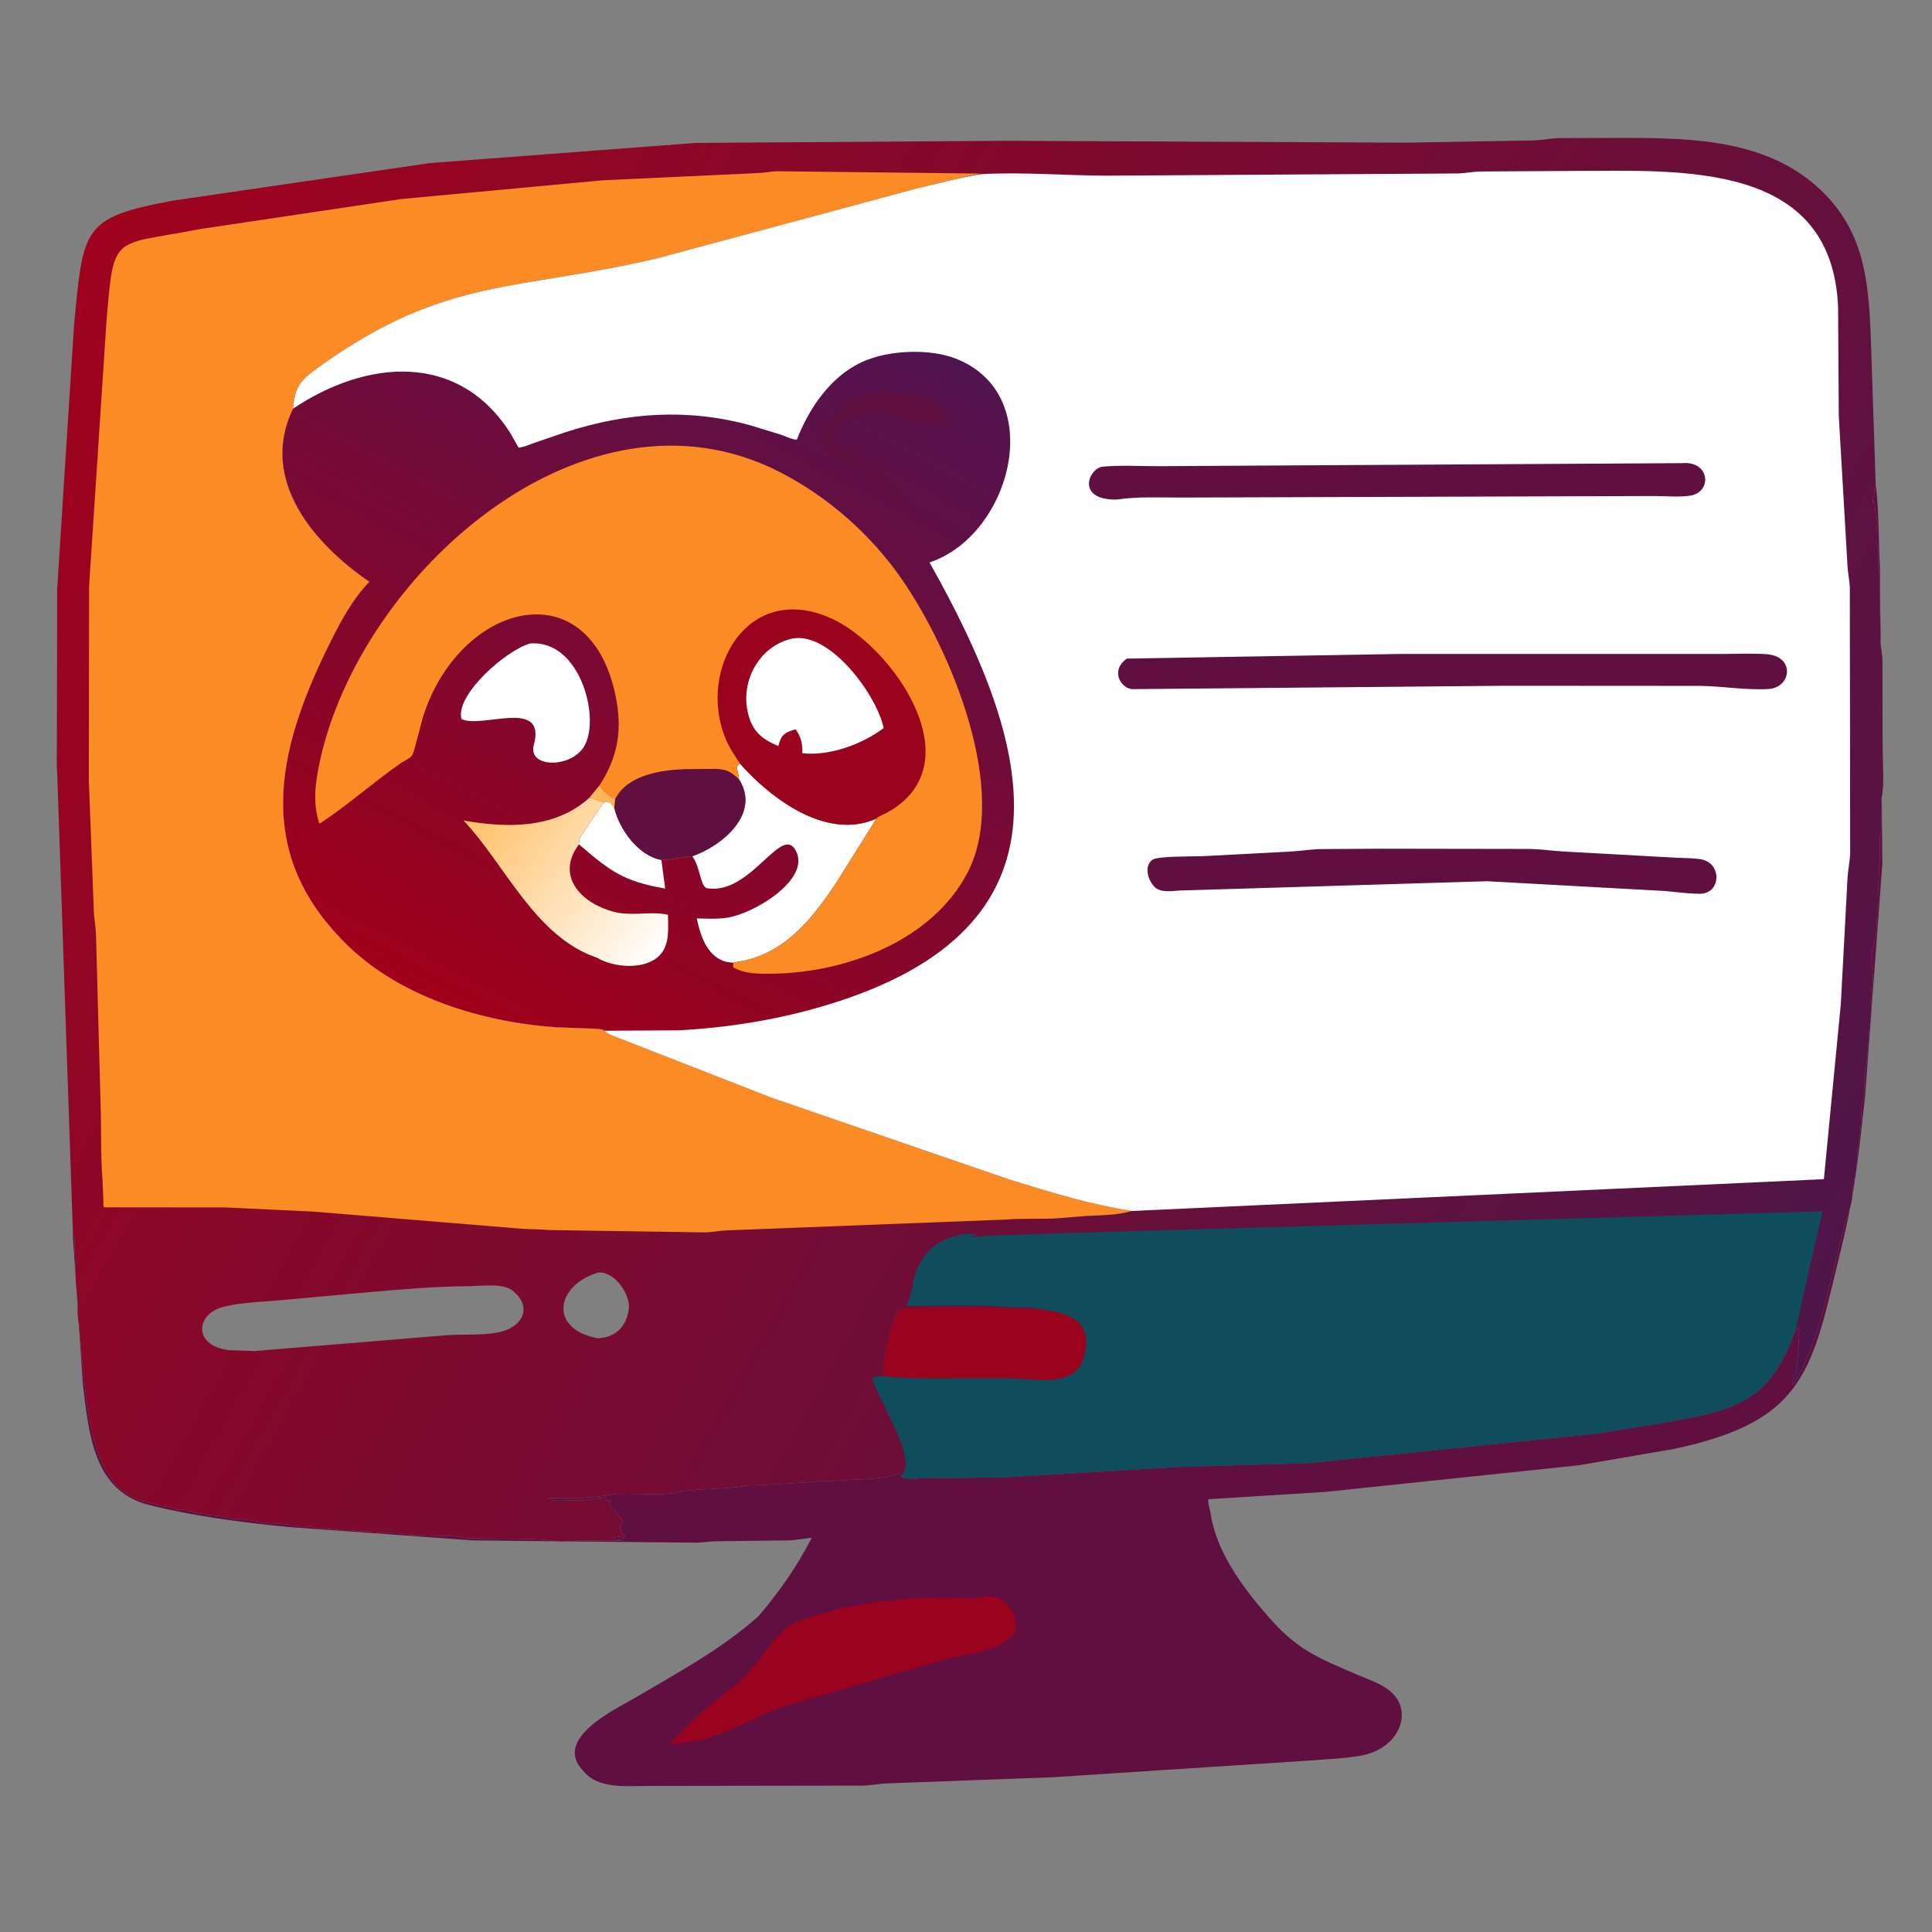 <?xml version="1.0" encoding="utf-8" ?>
<svg xmlns="http://www.w3.org/2000/svg" width="159" height="159">
  <rect width="100%" height="100%" fill="#808080" stroke="none"/>
  <path fill="#5F0F40" transform="scale(0.311 0.311)"
        d="M475.114 352.073L475.811 351L476.188 352.312C475.954 352.78 476.14 353.168 476 353.625L475.812 354.062C476.253 354.944 475.75 356.951 475.75 358L476 358.375C475.715 359.04 475.539 360.401 475.434 360.926L475.375 361.25C475.296 361.619 475.22 361.812 475.297 362.195L475.5 363C475.042 363.558 474.72 364.451 474.492 365.133L474.312 366.438C474.762 366.006 475.056 365.712 475.259 365.109L475.377 364.75C475.5 364.545 475.691 364.385 475.805 364.176L476.001 363.812C476.223 363.447 476.4 363.208 476.574 362.801L476.939 362C477.286 361.421 477.448 360.781 477.791 360.23L477.877 359.625C478.192 359.247 478.316 359.009 478.501 358.562L478.627 358.25C478.912 357.673 479.024 357.121 479.257 356.539L479.377 356.25C479.428 356.1 479.522 355.659 479.627 355.5L479.877 354.75C480.187 354.286 480.204 353.885 480.376 353.369L481.375 350.75C481.378 350.237 481.464 349.856 481.626 349.369L482.125 348.25C482.079 347.369 482.517 346.353 482.751 345.501L482.877 345.125C483.092 344.336 483.285 343.541 483.501 342.751L488.377 323C488.774 322.599 488.59 322.061 488.939 321.5L488.877 321C490.012 319.854 490.374 314.907 490.377 313C491.314 312.055 491.624 304.473 491.627 302.25C492.405 301.465 492.625 294.236 492.627 292.25C493.39 291.102 493.375 286.9 493.377 285.25L493.377 284.5C494.028 283.522 494.74 272.5 494.661 271.531L494.627 271.25C495.107 270.765 494.877 268.988 494.877 268.25L495.125 268C495.116 267.119 495.353 265.815 495.196 265.016L495.127 264.75C495.607 264.265 495.377 262.488 495.377 261.75L495.627 260.625C495.879 257.907 494.556 252.612 495.788 250.627L496.127 248.25C496.582 247.791 496.802 241.913 496.696 241.188L496.627 240.75C497.335 240.037 496.803 237.574 496.905 236.531L496.939 236.25C497 234.399 497.194 232.672 497.189 230.75L497.25 229.125C497.485 228.252 497.399 227.652 497.439 226.75L497.439 221.5C498.166 220.524 497.613 212.858 497.941 211C498.581 207.369 498.184 203.086 498.192 199.359L498.085 174.608C498.051 172.755 497.474 170.661 497.657 168.797L497.583 163.5C497.205 161.217 497.654 152.755 497.188 151.062C496.631 149.041 497.504 146.511 496.875 144.623L496.689 144.25C496.971 140.98 496.22 135.839 496.062 132.312L495.627 133.375L495.627 131.75C496.244 130.822 495.763 129.758 496.442 128.702C497.223 135.92 497.108 143.262 497.481 150.5L498.108 228.672L493.547 290.125C491.845 305.423 490.964 315.057 487.316 329.994C479.456 362.181 478.579 375.988 442.605 383.497L417.75 387.754L350.737 394.796L319.742 396.736C319.578 397.815 320.2 399.397 320.365 400.516C321.846 410.608 328.74 419.861 335.204 427.333C343.134 436.498 348.024 438.407 359.305 443.22C361.654 444.223 364.145 445.072 366.32 446.426L366.664 446.637C374.607 451.633 370.977 462.617 360.141 464.581C355.598 465.405 350.791 465.511 346.183 465.905L278.375 470.317L234.5 471.939C232.44 472.071 230.42 472.45 228.342 472.515L171.709 472.601C166.256 472.59 158.285 473.549 154.431 468.708L154.071 468.331C146.455 459.91 163.093 452.212 168.051 449.282C179.492 442.523 190.653 436.598 200.642 427.755C206.221 421.275 210.909 414.544 214.817 406.914C212.861 407.14 210.93 407.506 208.963 407.621L189.136 407.863C187.54 407.913 185.965 408.192 184.375 408.23L125.181 407.632L76.25 404.075C63.927 402.84 51.536 401.268 39.5 398.271C24.808 394.612 23.53 379.502 21.955 366.612L19.27 326.925L19.51 327.377C20.136 328.925 19.329 331.572 20.046 332.75L20.016 333.219C19.821 336.745 20.092 340.866 20.622 344.375L20.561 345.25C20.493 346.935 20.594 349.596 21.061 351.25L21.061 352C21.089 353.331 23.062 375.658 24.061 377L24.113 377.473C24.225 378.459 24.527 379.348 24.688 380.312L25.32 382.543C25.535 383.403 25.137 381.888 25.561 383L25.609 383.363C25.733 384.162 26.174 384.853 26.312 385.688L27.125 387.25C27.221 387.697 27.52 388.119 27.75 388.5L27.984 388.984C28.195 389.423 28.534 389.727 28.75 390.125L28.875 390.5C29.024 390.769 29.207 390.939 29.375 391.25L29.878 391.847C32.097 395.406 37.097 397.292 40.999 398.001L41.273 398.118C43.115 398.85 45.295 398.716 47.125 399.5L47.477 399.431C48.47 399.269 49.453 400.022 50.625 399.877L50.879 400.06C51.385 400.361 51.661 400.214 52.188 400.312L52.5 400.439C53.285 400.606 54.109 400.589 54.938 400.812L55.375 401C56.393 400.834 57.186 401.291 58.25 401.189L58.977 401.435C59.487 401.352 59.255 401.363 59.75 401.439L60.5 401.75C61.058 401.771 61.468 401.835 62 401.939L62.75 401.939C64.118 401.959 68.598 402.56 69.625 403L69.87 402.967C70.871 402.84 71.203 403.064 72.125 403.25L73 403.189C73.635 403.167 74.223 403.148 74.75 403.5L75.203 403.435C75.914 403.339 76.402 403.303 77 403.75L77.285 403.712C78.062 403.648 78.908 403.693 79.625 404L79.934 403.927C80.582 403.821 84.147 404.262 84.625 404.5L85.129 404.427C86.142 404.295 86.99 404.739 88 404.689L88.625 404.75C89.302 404.8 89.728 404.87 90.375 405L91.25 404.939C92.844 404.85 94.482 405.26 96.125 405.25L96.559 405.215C97.283 405.165 97.48 405.37 98.125 405.5L102.875 405.682C103.953 405.682 108.001 405.751 108.75 406.25L111.257 406.216C115.157 406.598 119.109 406.165 123.022 406.948C124.658 407.275 126.403 406.84 128.125 407.226L133.578 407.177C136.358 407.177 143.321 407.232 145.979 407.698C149.485 408.313 153.459 407.365 157 407.689L164.891 407.631C164.433 407.565 164.612 407.611 164.25 407.481L162.562 407.523L162.127 406.875L163.875 406.627L165 407L165.375 406.5C165.028 405.977 165.047 405.896 164.5 405.623L164.127 404.5C164.127 403.647 164.662 403.051 164.939 402.25C164.51 401.964 164.423 402.011 164.251 401.499L164.047 401.35C163.197 400.711 162.895 399.563 162.125 399.123L161.751 398.999C161.614 398.457 161.579 398.465 161.127 398.125L161.625 397.123C160.949 397.201 160.689 396.715 160.312 397.188L160.375 396.25C159.565 396.397 157.759 396.411 157.25 396.75L153.845 397.061C151.655 396.704 146.799 397.781 145.062 396.424C148.479 396.345 151.986 396.592 155.375 396.261L156.443 396.234C157.407 396.184 161.444 395.599 162.625 395.429C165.964 394.946 177.568 396.077 179.75 394.627L185.75 394.127C186.707 394.127 196.46 393.652 197.25 393.127C197.995 393.13 216.081 392.322 216.75 391.877L219.5 391.939C220.046 391.978 220.865 392.008 221.25 391.627L221.547 391.658C223.577 391.824 235.134 391.259 236.75 390.377C237.388 390.029 237.829 390.155 238.495 390.26L238.611 390.909C240.41 391.57 243.803 391.135 245.782 391.136L265.579 390.952L311.918 388.176L346.239 387.171L421.749 379.461L439.556 376.63C459.402 373.12 468.118 371.274 475.114 352.073Z"/>
  <path fill="#9A031E" transform="scale(0.311 0.311)"
        d="M257.838 423.03C259.338 422.469 262.629 422.155 263.979 422.796L264.573 423.096C267.368 424.54 270.14 429.104 268.29 432.191C265.505 436.84 255.922 437.784 250.954 438.866L207.014 451.672C199.923 454.369 193.391 458.245 186.063 460.359L177.25 461.625C177.689 460.714 178.399 460.237 179.097 459.539L185 453.627C186.423 452.501 187.786 451.284 189.239 450.193L189.501 450.001C194.659 445.893 197.133 444.153 201.375 438.627L201.75 438.125C204.082 434.487 207.981 430.077 212.145 428.614L213.251 428.251C215.071 427.789 216.744 427.09 218.625 426.75L219.25 426.627C220.822 425.882 223.908 425.127 225.625 425.127L225.875 424.877C227.1 424.913 228.208 424.426 229.396 424.384L229.625 424.377C230.324 423.678 235.515 423.627 236.75 423.627C238.459 422.488 257.596 422.798 257.838 423.03Z"/>
  <defs>
    <linearGradient id="gradient_0" gradientUnits="userSpaceOnUse" x1="12.087" y1="83.935" x2="484.005"
                    y2="349.321">
      <stop offset="0" stop-color="#A0021D"/>
      <stop offset="1" stop-color="#4F1548"/>
    </linearGradient>
  </defs>
  <path fill="url(#gradient_0)" transform="scale(0.311 0.311)"
        d="M19.316 326.925L15.144 204.756C14.917 202.168 15.055 199.481 15.053 196.878L15.129 155.885L19.601 86C22.051 60.39 21.689 57.542 45.834 53.08L113.764 43.157L184.12 37.823L266.343 37.258L372.382 37.754L405.909 37.154C408.136 37.092 410.309 36.601 412.5 36.537L430.673 36.495C448.627 36.537 468.054 37.151 481.875 50.35C493.029 61.002 494.366 73.619 495.007 87.75L496.374 128.702C495.763 129.758 496.244 130.822 495.627 131.75L495.627 133.375L496.062 132.312C496.22 135.839 496.971 140.98 496.689 144.25L496.875 144.623C497.504 146.511 496.631 149.041 497.188 151.062C497.654 152.755 497.205 161.217 497.583 163.5L497.657 168.797C497.474 170.661 498.051 172.755 498.085 174.608L498.192 199.359C498.184 203.086 498.581 207.369 497.941 211C497.613 212.858 498.166 220.524 497.439 221.5L497.439 226.75C497.399 227.652 497.485 228.252 497.25 229.125L497.189 230.75C497.194 232.672 497 234.399 496.939 236.25L496.905 236.531C496.803 237.574 497.335 240.037 496.627 240.75L496.696 241.188C496.802 241.913 496.582 247.791 496.127 248.25L495.788 250.627C494.556 252.612 495.879 257.907 495.627 260.625L495.377 261.75C495.377 262.488 495.607 264.265 495.127 264.75L495.196 265.016C495.353 265.815 495.116 267.119 495.125 268L494.877 268.25C494.877 268.988 495.107 270.765 494.627 271.25L494.661 271.531C494.74 272.5 494.028 283.522 493.377 284.5L493.377 285.25C493.375 286.9 493.39 291.102 492.627 292.25C492.625 294.236 492.405 301.465 491.627 302.25C491.624 304.473 491.314 312.055 490.377 313C490.374 314.907 490.012 319.854 488.877 321L488.939 321.5C488.59 322.061 488.774 322.599 488.377 323L483.501 342.751C483.285 343.541 483.092 344.336 482.877 345.125L482.751 345.501C482.517 346.353 482.079 347.369 482.125 348.25L481.626 349.369C481.464 349.856 481.378 350.237 481.375 350.75L480.376 353.369C480.204 353.885 480.187 354.286 479.877 354.75L479.627 355.5C479.522 355.659 479.428 356.1 479.377 356.25L479.257 356.539C479.024 357.121 478.912 357.673 478.627 358.25L478.501 358.562C478.316 359.009 478.192 359.247 477.877 359.625L477.791 360.23C477.448 360.781 477.286 361.421 476.939 362L476.574 362.801C476.4 363.208 476.223 363.447 476.001 363.812L475.805 364.176C475.691 364.385 475.5 364.545 475.377 364.75L475.259 365.109C475.056 365.712 474.762 366.006 474.312 366.438L474.492 365.133C474.72 364.451 475.042 363.558 475.5 363L475.297 362.195C475.22 361.812 475.296 361.619 475.375 361.25L475.434 360.926C475.539 360.401 475.715 359.04 476 358.375L475.75 358C475.75 356.951 476.253 354.944 475.812 354.062L476 353.625C476.14 353.168 475.954 352.78 476.188 352.312L475.811 351L475.114 352.073C468.118 371.274 459.402 373.12 439.556 376.63L421.749 379.461L346.239 387.171L311.918 388.176L265.579 390.952L245.782 391.136C243.803 391.135 240.41 391.57 238.611 390.909L238.495 390.289C237.829 390.155 237.388 390.029 236.75 390.377C235.134 391.259 223.577 391.824 221.547 391.658L221.25 391.627C220.865 392.008 220.046 391.978 219.5 391.939L216.75 391.877C216.081 392.322 197.995 393.13 197.25 393.127C196.46 393.652 186.707 394.127 185.75 394.127L179.75 394.627C177.568 396.077 165.964 394.946 162.625 395.429C161.444 395.599 157.407 396.184 156.443 396.234L155.375 396.261C151.986 396.592 148.479 396.345 145.062 396.424C146.799 397.781 151.655 396.704 153.845 397.061L157.25 396.75C157.759 396.411 159.565 396.397 160.375 396.25L160.312 397.188C160.689 396.715 160.949 397.201 161.625 397.123L161.127 398.125C161.579 398.465 161.614 398.457 161.751 398.999L162.125 399.123C162.895 399.563 163.197 400.711 164.047 401.35L164.251 401.499C164.423 402.011 164.51 401.964 164.939 402.25C164.662 403.051 164.127 403.647 164.127 404.5L164.5 405.623C165.047 405.896 165.028 405.977 165.375 406.5L165 407L163.875 406.627L162.127 406.875L162.562 407.523L164.25 407.481C164.612 407.611 164.433 407.565 164.891 407.631L157 407.689C153.459 407.365 149.485 408.313 145.979 407.698C143.321 407.232 136.358 407.177 133.578 407.177L128.125 407.226C126.403 406.84 124.658 407.275 123.022 406.948C119.109 406.165 115.157 406.598 111.257 406.216L108.75 406.25C108.001 405.751 103.953 405.682 102.875 405.682L98.125 405.5C97.48 405.37 97.283 405.165 96.559 405.215L96.125 405.25C94.482 405.26 92.844 404.85 91.25 404.939L90.375 405C89.728 404.87 89.302 404.8 88.625 404.75L88 404.689C86.99 404.739 86.142 404.295 85.129 404.427L84.625 404.5C84.147 404.262 80.582 403.821 79.934 403.927L79.625 404C78.908 403.693 78.062 403.648 77.285 403.712L77 403.75C76.402 403.303 75.914 403.339 75.203 403.435L74.75 403.5C74.223 403.148 73.635 403.167 73 403.189L72.125 403.25C71.203 403.064 70.871 402.84 69.87 402.967L69.625 403C68.598 402.56 64.118 401.959 62.75 401.939L62 401.939C61.468 401.835 61.058 401.771 60.5 401.75L59.75 401.439C59.255 401.363 59.487 401.352 58.977 401.435L58.25 401.189C57.186 401.291 56.393 400.834 55.375 401L54.938 400.812C54.109 400.589 53.285 400.606 52.5 400.439L52.188 400.312C51.661 400.214 51.385 400.361 50.879 400.06L50.625 399.877C49.453 400.022 48.47 399.269 47.477 399.431L47.125 399.5C45.295 398.716 43.115 398.85 41.273 398.118L40.999 398.001C37.097 397.292 32.097 395.406 29.878 391.847L29.375 391.25C29.207 390.939 29.024 390.769 28.875 390.5L28.75 390.125C28.534 389.727 28.195 389.423 27.984 388.984L27.75 388.5C27.52 388.119 27.221 387.697 27.125 387.25L26.312 385.688C26.174 384.853 25.733 384.162 25.609 383.363L25.561 383C25.137 381.888 25.535 383.403 25.32 382.543L24.688 380.312C24.527 379.348 24.225 378.459 24.113 377.473L24.061 377C23.062 375.658 21.089 353.331 21.061 352L21.061 351.25C20.594 349.596 20.493 346.935 20.561 345.25L20.622 344.375C20.092 340.866 19.821 336.745 20.016 333.219L20.046 332.75C19.329 331.572 20.136 328.925 19.51 327.377L19.316 326.925ZM124.037 340.355C115.262 340.419 106.477 341.173 97.74 341.937L75.375 343.964C70.087 344.505 64.345 344.538 59.173 345.811C51.809 347.623 50.915 356.036 60.5 357.28L67.438 357.512L117.454 353.39C122.077 352.967 126.92 353.447 131.494 352.649C138.367 351.449 141.154 345.787 135.52 341.453C132.974 339.494 127.122 340.334 124.037 340.355ZM158.193 336.778C147.095 340.167 145.101 351.679 158.166 354.132C162.606 354.01 165.634 351.265 166.318 346.875L166.378 346.51C166.963 342.54 162.495 336.196 158.193 336.778Z"/>
  <path fill="#0F4C5C" transform="scale(0.311 0.311)"
        d="M284.549 326.222L482.265 320.54L475.114 352.073C468.118 371.274 459.402 373.12 439.556 376.63L421.749 379.461L346.239 387.171L311.918 388.176L265.579 390.952L245.782 391.136C243.803 391.135 240.41 391.57 238.611 390.909L238.495 390.289C243.229 386.423 231.839 369.541 230.748 364.611C231.706 364.318 232.642 364.205 233.635 364.086L234.147 358.884C234.618 356.413 236.085 348.114 237.875 346.749C240.005 345.123 272.339 346.224 276.321 346.586C275.481 346.351 272.244 345.882 271.203 345.916L266.938 345.911C257.871 345.022 248.933 345.685 239.875 345.571C240.274 344.801 240.522 343.733 240.802 342.888L241.113 342.086C241.2 341.348 241.47 340.699 241.564 339.929L241.605 339.505C242.601 333.812 246.485 328.627 252.331 327.234L253.425 327.004C253.777 326.782 253.819 326.708 254.262 326.643L254.808 326.673C256.221 326.338 256.843 326.635 258.137 326.63L258.615 326.623C258.139 326.951 257.651 327.024 257.125 327.25L258.5 327.372C259.155 327.232 259.702 327.102 260.375 327.043L284.549 326.222Z"/>
  <path fill="#9A031E" transform="scale(0.311 0.311)"
        d="M234.147 358.884C234.618 356.413 236.085 348.114 237.875 346.749C240.005 345.123 272.339 346.224 276.321 346.586C282.781 347.576 289.052 349.41 287.066 358.25L286.979 358.647C284.896 367.697 273.503 364.742 266.971 364.72L248.721 364.73C243.573 364.738 238.73 364.816 233.635 364.086L234.147 358.884Z"/>
  <path fill="#FB8B24" transform="scale(0.311 0.311)"
        d="M145.302 325.504C143.034 325.275 140.486 325.322 138.173 325.164L82.898 320.616L59.73 319.519L27.521 319.49C27.263 319.043 27.367 318.192 27.356 317.659L27.135 312.421C26.592 305.715 26.848 298.99 26.617 292.272L25.399 247.168C25.335 245.229 24.932 243.356 24.845 241.43L23.512 206.625L23.57 155.162L28.169 85.155C30.13 61.315 29.684 65.191 52.831 60.632L106.109 52.677L159.5 47.707L201.021 45.773C202.527 45.69 204.006 45.383 205.5 45.315L259.548 45.931C253.836 47.017 248.235 48.545 242.604 49.87L174.057 68.301C136.928 77.126 118.144 73.056 84.927 96.722C79.856 100.335 78.089 101.742 77.53 108.148C68.449 126.937 83.036 143.886 97.728 153.952C93.219 158.655 90.202 164.334 87.315 170.128C72.798 199.261 67.032 226.405 92.539 250.693C106.606 264.089 128.037 270.533 147.25 271.846L156.327 272.177C157.345 272.218 159.189 272.175 160.049 272.666C160.397 273.515 162.093 274.044 162.935 274.382L204.25 290.521L267.155 312.152C278.159 315.56 288.183 318.67 299.549 320.436C295.734 321.596 291.575 321.567 287.621 321.766L278.899 322.454C274.745 322.603 270.514 322.401 266.378 322.718L192.25 325.59C190.387 325.681 188.568 326.063 186.698 326.122L145.302 325.504Z"/>
  <path fill="white" transform="scale(0.311 0.311)"
        d="M259.548 46.088C270.695 45.474 281.818 46.458 292.959 46.487L386.125 45.901C387.922 45.79 389.689 45.463 391.503 45.385L416.971 45.229C445.235 45.174 484.777 42.72 486.398 81.231L486.585 110.074L488.917 150.125C489.063 151.95 489.427 153.717 489.508 155.57L489.599 225.758C489.532 227.998 489.004 230.241 488.892 232.5L487.119 265.747L482.643 312.039L299.549 320.454C288.183 318.67 278.159 315.56 267.155 312.152L204.25 290.521L162.935 274.382C162.093 274.044 160.397 273.515 160.049 272.712C159.189 272.175 157.345 272.218 156.327 272.177L147.25 271.846C128.037 270.533 106.606 264.089 92.539 250.693C67.032 226.405 72.798 199.261 87.315 170.128C90.202 164.334 93.219 158.655 97.728 153.952C83.036 143.886 68.449 126.937 77.53 108.148C78.089 101.742 79.856 100.335 84.927 96.722C118.144 73.056 136.928 77.126 174.057 68.301L242.604 49.87C248.235 48.545 253.836 47.017 259.548 46.088Z"/>
  <path fill="#5F0F40" transform="scale(0.311 0.311)"
        d="M365.161 224.589L404.967 224.653C407.896 224.718 410.807 225.146 413.728 225.331L443.829 226.988C445.834 227.097 447.936 227.053 449.916 227.351C455.84 228.244 455.481 236.541 449.807 236.514C446.765 236.5 443.66 236.056 440.629 235.783L393.59 233.193L312.045 235.66C310.022 235.8 307.235 236.26 305.625 234.787C303.846 233.159 302.588 229.298 304.947 227.521C306.325 226.484 316.003 226.678 318.309 226.563L341.637 225.333C344.136 225.194 346.59 224.781 349.093 224.693L365.161 224.589Z"/>
  <path fill="#5F0F40" transform="scale(0.311 0.311)"
        d="M445.154 122.561C452.593 121.904 453.163 130.377 447.123 131.184C444.088 131.59 440.549 131.256 437.466 131.258L312.475 131.665C306.883 131.672 301.095 131.362 295.558 132.192C284.583 132.408 288.057 123.828 291.875 123.486C296.63 123.059 301.662 123.369 306.441 123.365L445.154 122.561Z"/>
  <path fill="#5F0F40" transform="scale(0.311 0.311)"
        d="M371.001 173.046L456.448 173.047C460.1 173.047 463.896 172.851 467.532 173.125C475.111 173.695 474.048 181.982 468 182.326C461.843 182.677 455.912 181.566 449.85 181.502L398.504 181.469L299.829 182.363C296.94 182.417 293.5 177.72 298.169 174.287L371.001 173.046Z"/>
  <defs>
    <linearGradient id="gradient_1" gradientUnits="userSpaceOnUse" x1="119.726" y1="267.01" x2="220.01"
                    y2="77.793">
      <stop offset="0" stop-color="#A00019"/>
      <stop offset="1" stop-color="#511350"/>
    </linearGradient>
  </defs>
  <path fill="url(#gradient_1)" transform="scale(0.311 0.311)"
        d="M77.53 108.148C97.009 95.119 121.275 92.969 135.06 114.625L137.233 118.458C138.623 118.33 140.173 117.614 141.501 117.155L149.71 114.353C165.886 109.123 182.07 108.002 198.603 112.566L206.622 115.022C207.767 115.406 209.747 116.376 210.863 116.336C214.172 107.881 219.905 99.431 228.44 95.654C235.218 92.655 245.897 92.17 252.875 94.88C276.69 104.127 268.264 139.42 247.876 148.113L245.981 148.858C272.889 196.593 287.325 245.353 218.625 266.009C205.918 269.829 192.754 271.956 179.51 272.653L160.049 272.758C159.189 272.175 157.345 272.218 156.327 272.177L147.25 271.846C128.037 270.533 106.606 264.089 92.539 250.693C67.032 226.405 72.798 199.261 87.315 170.128C90.202 164.334 93.219 158.655 97.728 153.952C83.036 143.886 68.449 126.937 77.53 108.148Z"/>
  <path fill="white" transform="scale(0.311 0.311)"
        d="M159.793 212.339C161.218 211.857 161.752 212.653 162.555 213.798C163.888 219.406 168.871 226.461 175.02 227.55L176.023 235.138C164.893 233.219 161.372 230.447 153.208 223.428C153.218 222.685 153.283 222.214 153.617 221.545L153.769 221.25C154.004 220.781 159.278 212.996 159.793 212.339Z"/>
  <path fill="#5F0F40" transform="scale(0.311 0.311)"
        d="M232.019 103.534C236.7 103.135 251.29 104.829 251.059 111.125L250.486 111.527C247.517 113.204 242.032 112.051 238.998 111.1L236.398 110.242C235.839 110.044 234.981 109.835 234.728 109.292L235.058 109.044C229.215 108.976 225.712 109.991 220.966 113.73C218.578 115.611 228.565 121.956 230.898 123.949C234.672 127.129 238.844 130.664 241.026 135.164C238.363 133.795 236.716 132.129 234.428 130.301L228.691 126.125C224.482 123.102 219.776 120.995 216.516 116.849C220.816 109.964 223.861 105.426 232.019 103.534Z"/>
  <path fill="white" transform="scale(0.311 0.311)"
        d="M140.235 170.296C153.786 169.082 159.268 191.075 154.256 198C150.324 203.431 139.671 202.975 141.25 197.197C144.722 184.514 127.436 192.939 122.125 190.27L122.049 190.029C120.774 183.551 134.033 172.03 140.235 170.296Z"/>
  <defs>
    <linearGradient id="gradient_2" gradientUnits="userSpaceOnUse" x1="128.571" y1="209.877" x2="177.658" y2="248.633">
      <stop offset="0" stop-color="#FFBF66"/>
      <stop offset="1" stop-color="#FEFFFF"/>
    </linearGradient>
  </defs>
  <path fill="url(#gradient_2)" transform="scale(0.311 0.311)"
        d="M157.945 253.419C141.684 247.948 133.643 228.845 122.971 217.478L122.644 217.133C134.171 219.125 146.689 219.445 156.004 211.084C157.453 211.222 158.442 211.979 159.793 212.339C159.278 212.996 154.004 220.781 153.769 221.25L153.617 221.545C153.283 222.214 153.218 222.685 153.208 223.428C147.362 231.196 152.836 238.172 161.097 240.894L161.526 241.036C166.755 242.734 171.992 240.969 176.77 242.064C176.759 245.659 177.293 249.892 174.625 252.731C170.803 256.799 162.377 256.092 157.945 253.419Z"/>
  <path fill="white" transform="scale(0.311 0.311)"
        d="M195.802 202.045C204.058 211.383 218.795 222.489 231.93 216.609L221.259 233.672C215.179 242.702 208.412 251.524 197.229 254.15L194.044 254.743C187.7 254.616 185.437 248.264 184.398 243.036C186.956 243.091 189.715 243.268 192.244 242.869L192.625 242.805C199.4 241.763 214.577 232.813 210.625 225.157C206.844 217.833 198.688 236.894 187.202 235.062C185.263 234.753 185.423 229.587 183.2 226.579C191.248 223.789 201.37 215.204 195.512 206.17C195.678 204.527 194.191 202.98 195.802 202.045Z"/>
  <path fill="#FB8B24" transform="scale(0.311 0.311)"
        d="M158.531 207.98C163.512 200.492 164.73 193.222 162.946 184.375C156.077 150.305 121.497 159.313 111.901 189.829L109.821 197.665C108.988 201.08 108.504 200.229 105.627 202.252C98.487 207.272 92.014 213.096 84.702 217.879L84.481 217.871C82.722 212.493 83.422 207.214 84.579 201.76C95.128 152.045 154.68 98.497 206.336 124.908C219.053 131.411 230.444 141.428 238.577 153.177C251.879 172.395 267.154 209.444 256.072 230.854C246.771 248.821 224.28 257.248 204.987 257.649C201.392 257.723 197.198 257.828 194 255.97L194.044 254.743L197.229 254.15C208.412 251.524 215.179 242.702 221.259 233.672L231.93 216.609C218.795 222.489 204.058 211.383 195.802 202.045C194.191 202.98 195.678 204.527 195.512 206.17C201.37 215.204 191.248 223.789 183.2 226.579C180.497 226.692 177.659 227.617 175.02 227.55C168.871 226.461 163.888 219.406 162.555 213.798C161.752 212.653 161.218 211.857 159.793 212.339C158.442 211.979 157.453 211.222 156.004 211.084L158.531 207.98Z"/>
  <path fill="#FFB65A" transform="scale(0.311 0.311)"
        d="M158.531 207.98C159.277 209.107 161.13 210.686 162.25 211.377L162.796 211.273L162.555 213.798C161.752 212.653 161.218 211.857 159.793 212.339C158.442 211.979 157.453 211.222 156.004 211.084L158.531 207.98Z"/>
  <path fill="#5F0F40" transform="scale(0.311 0.311)"
        d="M162.796 211.273L162.891 211.245C166.231 205.023 174.941 203.761 181.33 203.531L189.121 203.459C192.227 203.548 193.312 204.121 195.512 206.17C201.37 215.204 191.248 223.789 183.2 226.579C180.497 226.692 177.659 227.617 175.02 227.55C168.871 226.461 163.888 219.406 162.555 213.798L162.796 211.273Z"/>
  <path fill="#9A031E" transform="scale(0.311 0.311)"
        d="M195.802 202.045C194.435 199.965 193.042 197.932 192.074 195.625C184.34 177.191 197.949 153.567 220.107 163.701C236.127 171.028 258.086 202.132 234.75 215.034C234.189 215.344 232.216 216.147 231.93 216.609C218.795 222.489 204.058 211.383 195.802 202.045Z"/>
  <path fill="white" transform="scale(0.311 0.311)"
        d="M205.972 197.431C202.076 195.812 199.442 193.844 198.225 189.75L198.104 189.357C195.66 180.842 200.543 171.3 209.186 169.084C219.039 166.559 231.518 183.154 233.708 192.086L233.838 192.656C228.264 196.941 219.263 200.185 212.324 199.3C212.354 196.622 212.023 195.234 210.56 192.979C207.584 193.814 206.686 194.504 205.972 197.431Z"/>
</svg>
